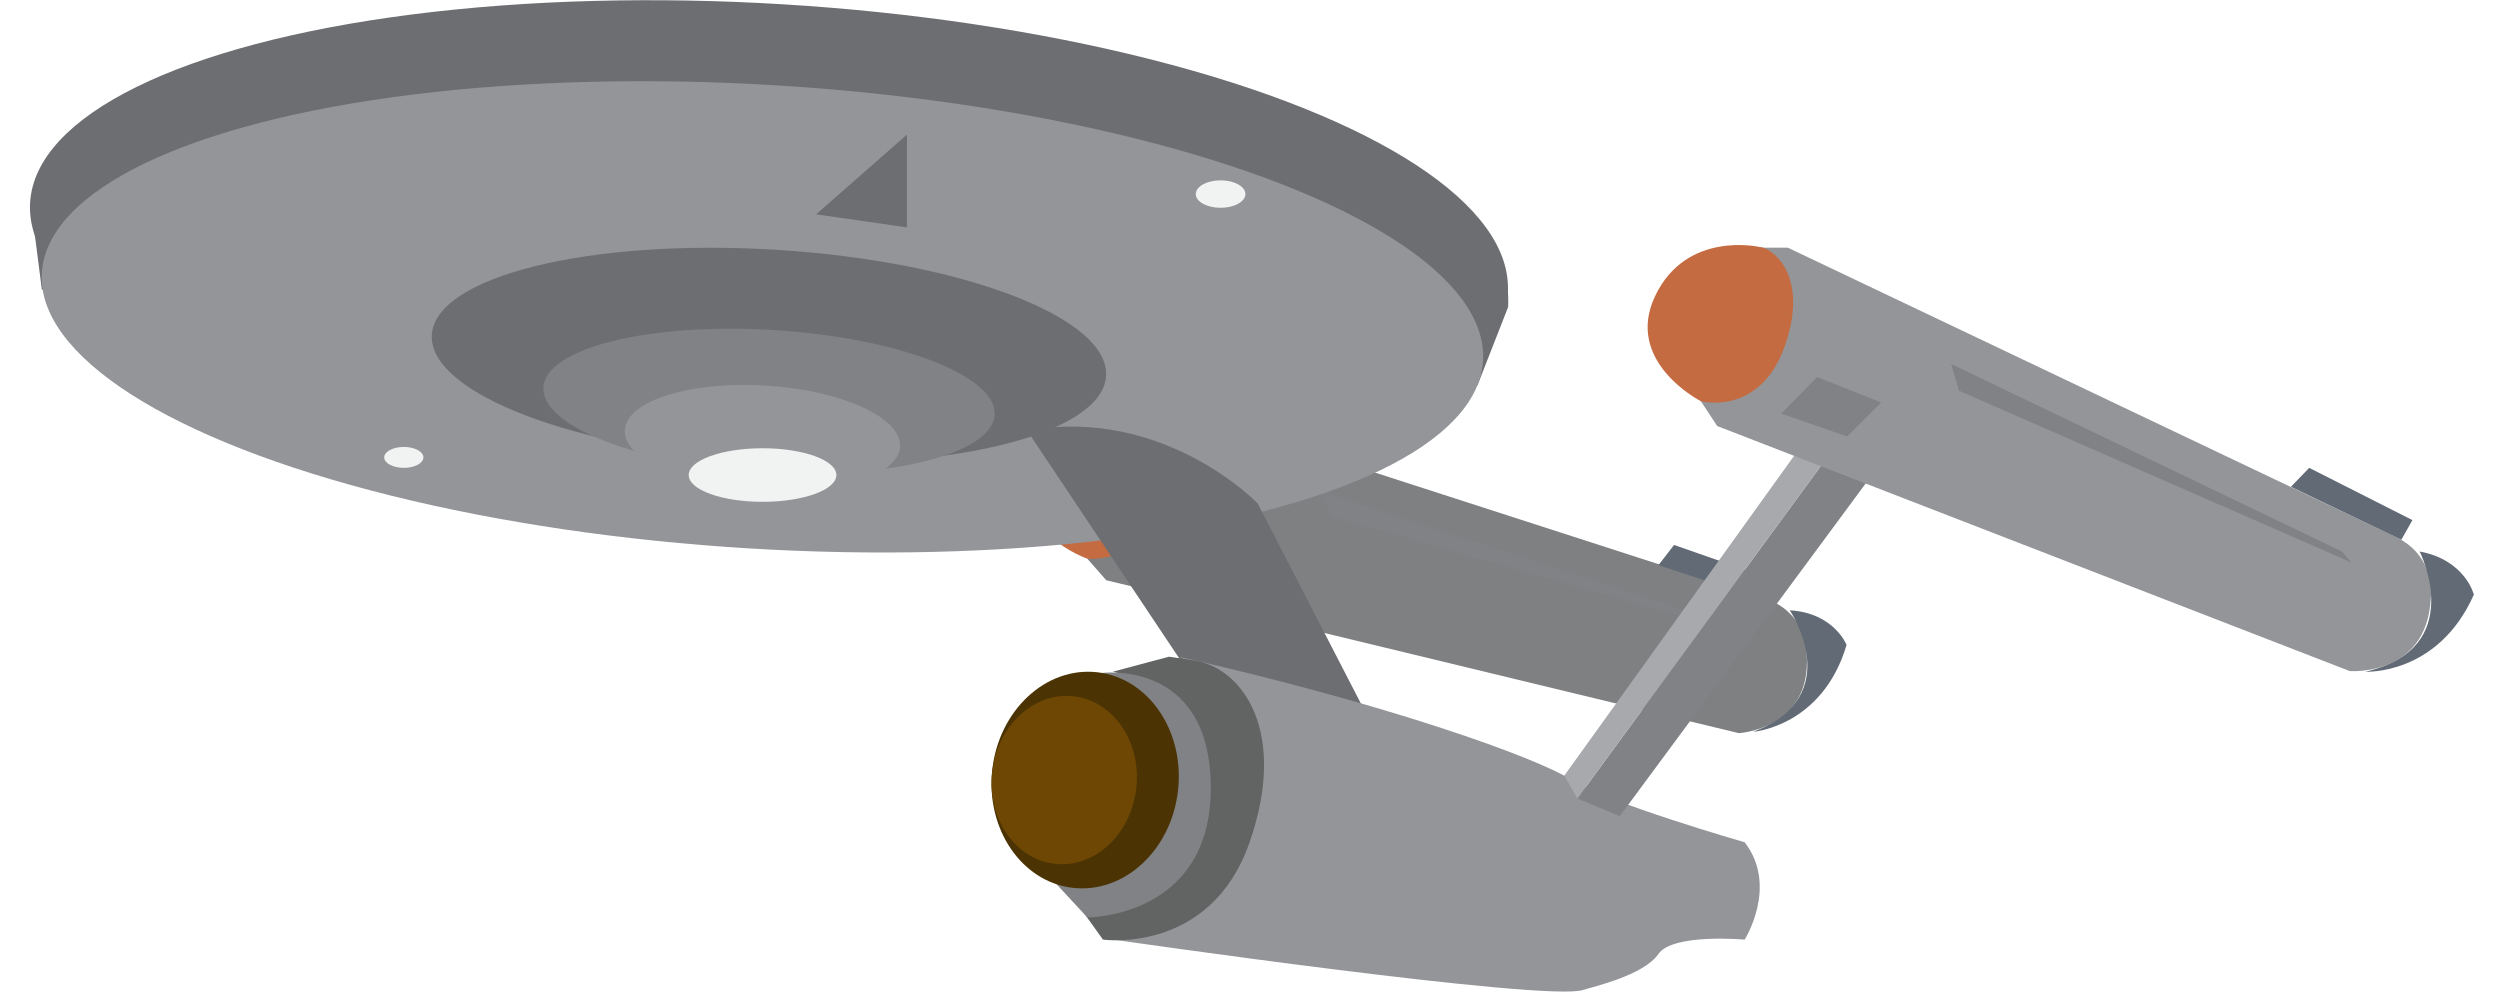 <?xml version="1.0" encoding="utf-8"?>
<!-- Generator: Adobe Illustrator 18.0.0, SVG Export Plug-In . SVG Version: 6.00 Build 0)  -->
<!DOCTYPE svg PUBLIC "-//W3C//DTD SVG 1.1//EN" "http://www.w3.org/Graphics/SVG/1.1/DTD/svg11.dtd">
<svg version="1.1" id="Layer_1" xmlns="http://www.w3.org/2000/svg" xmlns:xlink="http://www.w3.org/1999/xlink" x="0px" y="0px"
	 viewBox="0 0 382.6 151.8" enable-background="new 0 0 382.6 151.8" xml:space="preserve">
<g>
	<g>
		<path fill="#7F8082" d="M166.4,85.5l2.9,3.3l96.8,23.4c0,0,11.2-0.6,10.4-12.1c0,0,0.1-6.4-6.4-8.5l-93.8-30.3l-5.7,0.8
			L166.4,85.5z"/>
		<path fill="#626A75" d="M268.3,112c0,0,10.6-0.8,14.3-13.3c0,0-1.9-4.9-8.7-5.3C273.9,93.4,282.8,106.5,268.3,112z"/>
		<polygon fill="#626A75" points="253.8,86.5 256.2,83.4 272.2,89 270.9,92.1 		"/>
		<path fill="#C56B41" d="M166.4,85.5c0,0,9,1.1,11.2-9.8c2.2-10.9-4.1-13.9-5.6-13.7c0,0-11-1.1-14.3,9.1
			C154.5,81.4,166.4,85.5,166.4,85.5z"/>
		<polygon fill="#808285" points="178.3,85.7 188.4,87.8 192.6,82.2 182.8,79.7 		"/>
		<polygon fill="#808285" points="203.7,79 264.1,96.3 262.5,94.9 202.1,75.2 		"/>
	</g>
	<g>
		<path fill="#6D6E71" d="M226.1,59l4.7-12c0,0,0.8-10.6-6.6-11.9C217,33.7,223.3,57.1,226.1,59z"/>
		<g>
			<path fill="#6D6E71" d="M6.4,44.3L4.7,31c0,0,3.5-12.2,22.5-15.9S17.6,47.6,6.4,44.3z"/>
			
				<ellipse transform="matrix(0.998 6.092143e-02 -6.092143e-02 0.998 2.527 -7.102)" fill="#6D6E71" cx="117.7" cy="37.9" rx="113.3" ry="37.3"/>
			
				<ellipse transform="matrix(0.998 6.092142e-02 -6.092142e-02 0.998 3.17 -7.02)" fill="#939598" cx="116.7" cy="48.5" rx="110.5" ry="35.5"/>
			
				<ellipse transform="matrix(0.998 6.092142e-02 -6.092142e-02 0.998 3.53 -7.072)" fill="#6D6E71" cx="117.7" cy="54.4" rx="51.7" ry="16.2"/>
			
				<ellipse transform="matrix(0.998 6.092142e-02 -6.092142e-02 0.998 3.961 -7.059)" fill="#808285" cx="117.7" cy="61.4" rx="34.6" ry="10.9"/>
			
				<ellipse transform="matrix(0.998 6.092146e-02 -6.092146e-02 0.998 4.308 -6.986)" fill="#939598" cx="116.7" cy="67.1" rx="21.1" ry="8.1"/>
			<ellipse fill="#F1F2F2" cx="116.7" cy="72.7" rx="11.3" ry="4.1"/>
		</g>
	</g>
	<polygon fill="#6D6E71" points="124.9,32.8 138.8,34.8 138.8,20.6 	"/>
	<path fill="#6D6E71" d="M157.2,65.9l24.1,36.1l27.4,6.5l-16.2-31.4C192.6,77.1,178.1,62.1,157.2,65.9z"/>
	<ellipse fill="#F1F2F2" cx="186.8" cy="29.7" rx="3.8" ry="2.1"/>
	<ellipse fill="#F1F2F2" cx="61.8" cy="70" rx="3" ry="1.6"/>
	<path fill="#939598" d="M170.4,143.8c0,0,66.3,9.6,71.9,7.7c1.5-0.5,9.2-2.2,11.5-5.5c2.2-3.2,13.2-2.2,13.2-2.2s5.2-8.2,0-14.9
		c0,0-20.9-6-26.4-9.5c-5.5-3.5-28.4-11.7-60.2-18.9c0,0,9.7,4.2,10.2,10.7C191.1,117.7,188.9,142.6,170.4,143.8z"/>
	<path fill="#626363" d="M164.5,137.8l4.3,6c0,0,16.4,2.3,22.4-14.8c6-17.1-1.1-26.7-8.3-27.9l-4-0.6l-8.6,2.3
		c0,0,16.4,3.3,12.6,17.8S174.5,137.7,164.5,137.8z"/>
	<path fill="#808285" d="M161.4,135l5,5.4c0,0,18.9,0.1,18.9-19.8S168.5,103,168.5,103L161.4,135z"/>
	
		<ellipse transform="matrix(0.994 0.111 -0.111 0.994 14.321 -17.73)" fill="#4B3303" cx="166" cy="119.4" rx="14.3" ry="16.6"/>
	
		<ellipse transform="matrix(0.994 0.111 -0.111 0.994 14.301 -17.373)" fill="#6D4703" cx="162.8" cy="119.4" rx="11.1" ry="12.9"/>
	<polygon fill="#808285" points="241.4,122.2 279.7,69.9 286.7,72.4 247.9,124.9 	"/>
	<polygon fill="#A7A9AC" points="241.4,122.2 239.4,118.7 275.4,68.6 279.7,69.9 	"/>
	<path fill="#939598" d="M260.3,61.4l2.5,3.8l96.8,37.5c0,0,11.7,0.9,12.4-11c0,0,1-6.6-5.5-9.6l-92.9-44.2h-6L260.3,61.4z"/>
	<path fill="#626A75" d="M362,102.8c0,0,11.1,0.6,16.6-11.8c0,0-1.3-5.3-8.3-6.6C370.3,84.4,377.8,99.2,362,102.8z"/>
	<polygon fill="#626A75" points="350.6,74.5 353.4,71.6 369.2,79.6 367.5,82.6 	"/>
	<path fill="#C56B41" d="M260.3,61.4c0,0,9.1,2.4,12.9-8.6s-2.3-15-3.9-15c0,0-11.2-2.6-16,7.5S260.3,61.4,260.3,61.4z"/>
	<polygon fill="#808285" points="272.6,63.3 282.7,66.8 287.9,61.6 278.1,57.7 	"/>
	<polygon fill="#808285" points="299.8,59.8 359.9,86.1 358.4,84.4 298.6,55.7 	"/>
</g>
</svg>
